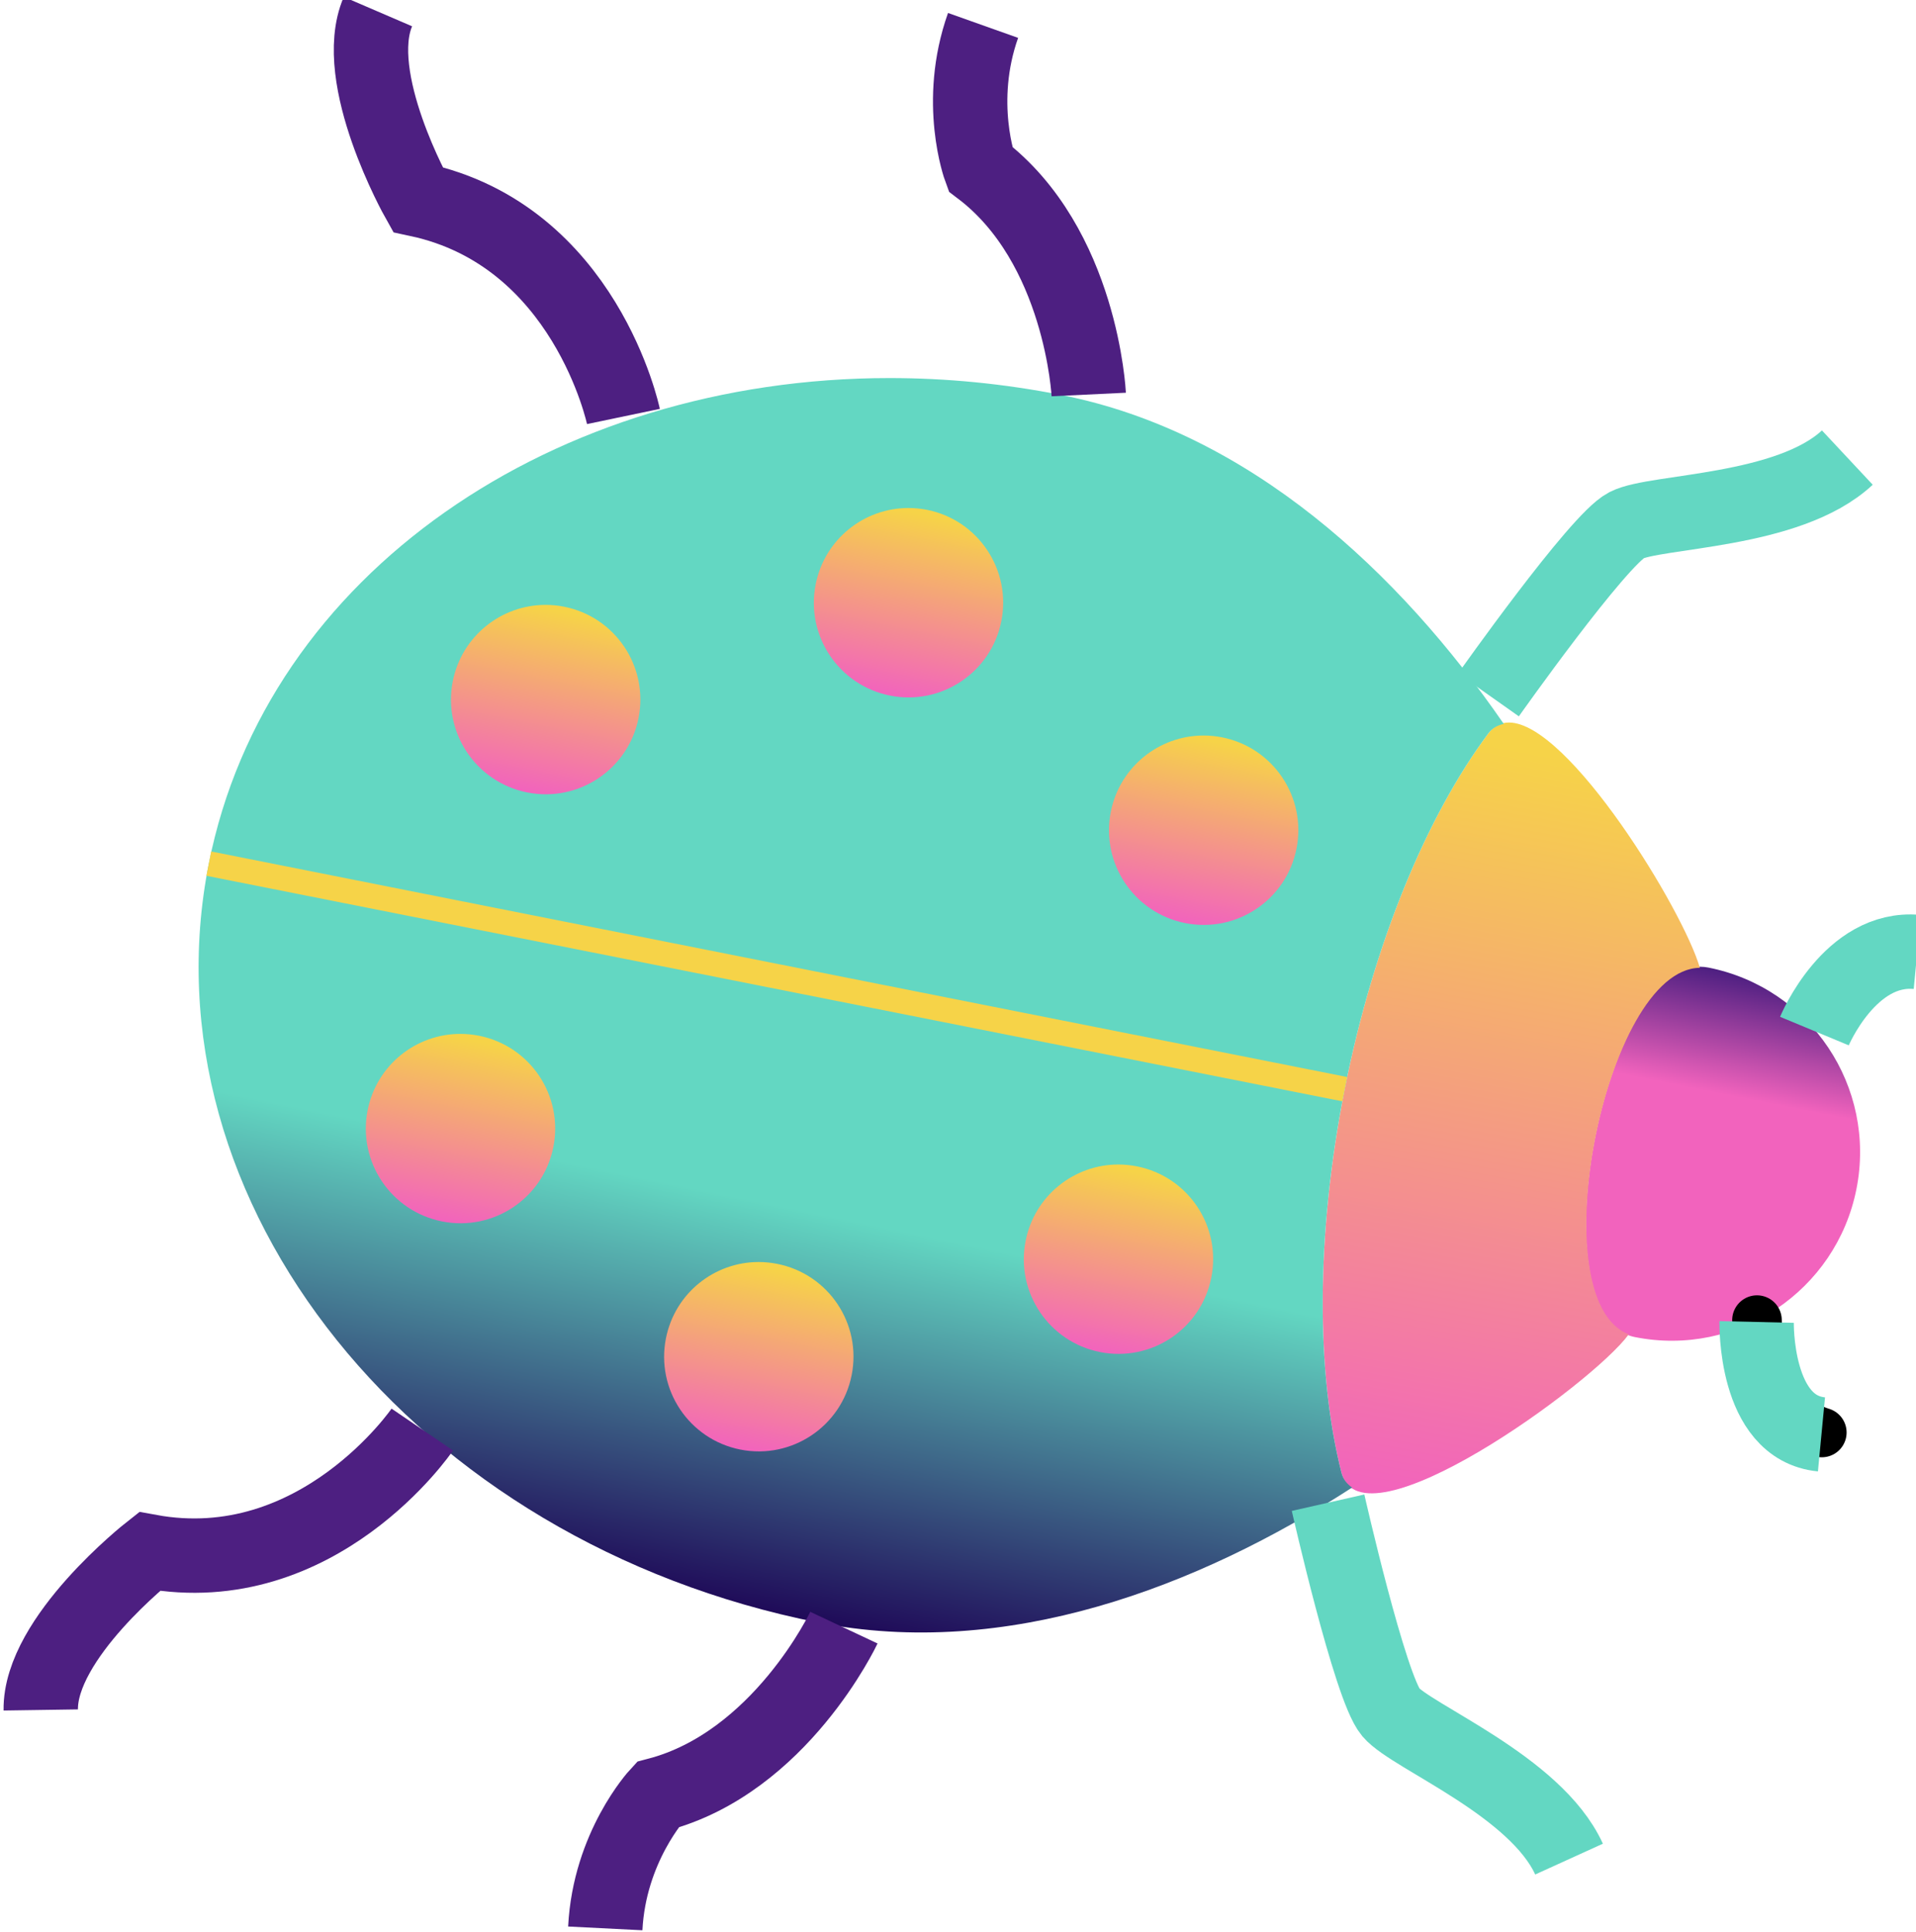<?xml version="1.0" encoding="UTF-8" standalone="no"?>
<svg
   xmlns:dc="http://purl.org/dc/elements/1.1/"
   xmlns:cc="http://creativecommons.org/ns#"
   xmlns:rdf="http://www.w3.org/1999/02/22-rdf-syntax-ns#"
   xmlns:svg="http://www.w3.org/2000/svg"
   xmlns="http://www.w3.org/2000/svg"
   xmlns:sodipodi="http://sodipodi.sourceforge.net/DTD/sodipodi-0.dtd"
   xmlns:inkscape="http://www.inkscape.org/namespaces/inkscape"
   sodipodi:docname="bug.svg"
   inkscape:version="1.0 (6e3e5246a0, 2020-05-07)"
   id="svg20005"
   version="1.1"
   viewBox="0 0 24.036 24.24"
   height="24.24mm"
   width="24.036mm">
  <defs
     id="defs19999">
    <linearGradient
       x1="0"
       y1="0"
       x2="1"
       y2="0"
       gradientUnits="userSpaceOnUse"
       gradientTransform="matrix(-2.608,-13.133,-13.133,2.608,262.845,143.786)"
       spreadMethod="pad"
       id="linearGradient2560">
      <stop
         style="stop-opacity:1;stop-color:#4d1f81"
         offset="0"
         id="stop2554" />
      <stop
         style="stop-opacity:1;stop-color:#f263bd"
         offset="0.322"
         id="stop2556" />
      <stop
         style="stop-opacity:1;stop-color:#f263bd"
         offset="1"
         id="stop2558" />
    </linearGradient>
    <linearGradient
       x1="0"
       y1="0"
       x2="1"
       y2="0"
       gradientUnits="userSpaceOnUse"
       gradientTransform="matrix(-5.428,-27.342,-27.342,5.428,256.4,152.389)"
       spreadMethod="pad"
       id="linearGradient2582">
      <stop
         style="stop-opacity:1;stop-color:#f6d348"
         offset="0"
         id="stop2576" />
      <stop
         style="stop-opacity:1;stop-color:#f6d348"
         offset="0.03"
         id="stop2578" />
      <stop
         style="stop-opacity:1;stop-color:#f263bd"
         offset="1"
         id="stop2580" />
    </linearGradient>
    <linearGradient
       x1="0"
       y1="0"
       x2="1"
       y2="0"
       gradientUnits="userSpaceOnUse"
       gradientTransform="matrix(-8.661,-43.622,-43.622,8.661,233.623,165.371)"
       spreadMethod="pad"
       id="linearGradient2604">
      <stop
         style="stop-opacity:1;stop-color:#63d7c2"
         offset="0"
         id="stop2598" />
      <stop
         style="stop-opacity:1;stop-color:#63d7c2"
         offset="0.678"
         id="stop2600" />
      <stop
         style="stop-opacity:1;stop-color:#1e0757"
         offset="1"
         id="stop2602" />
    </linearGradient>
    <linearGradient
       x1="0"
       y1="0"
       x2="1"
       y2="0"
       gradientUnits="userSpaceOnUse"
       gradientTransform="matrix(-1.311,-6.601,-6.601,1.311,243.64,152.35)"
       spreadMethod="pad"
       id="linearGradient2626">
      <stop
         style="stop-opacity:1;stop-color:#f6d348"
         offset="0"
         id="stop2620" />
      <stop
         style="stop-opacity:1;stop-color:#f6d348"
         offset="0.03"
         id="stop2622" />
      <stop
         style="stop-opacity:1;stop-color:#f263bd"
         offset="1"
         id="stop2624" />
    </linearGradient>
    <linearGradient
       x1="0"
       y1="0"
       x2="1"
       y2="0"
       gradientUnits="userSpaceOnUse"
       gradientTransform="matrix(-1.311,-6.602,-6.602,1.311,233.151,160.436)"
       spreadMethod="pad"
       id="linearGradient2648">
      <stop
         style="stop-opacity:1;stop-color:#f6d348"
         offset="0"
         id="stop2642" />
      <stop
         style="stop-opacity:1;stop-color:#f6d348"
         offset="0.03"
         id="stop2644" />
      <stop
         style="stop-opacity:1;stop-color:#f263bd"
         offset="1"
         id="stop2646" />
    </linearGradient>
    <linearGradient
       x1="0"
       y1="0"
       x2="1"
       y2="0"
       gradientUnits="userSpaceOnUse"
       gradientTransform="matrix(-1.311,-6.601,-6.601,1.311,220.257,156.993)"
       spreadMethod="pad"
       id="linearGradient2670">
      <stop
         style="stop-opacity:1;stop-color:#f6d348"
         offset="0"
         id="stop2664" />
      <stop
         style="stop-opacity:1;stop-color:#f6d348"
         offset="0.03"
         id="stop2666" />
      <stop
         style="stop-opacity:1;stop-color:#f263bd"
         offset="1"
         id="stop2668" />
    </linearGradient>
    <linearGradient
       x1="0"
       y1="0"
       x2="1"
       y2="0"
       gradientUnits="userSpaceOnUse"
       gradientTransform="matrix(-1.311,-6.601,-6.601,1.311,240.613,137.104)"
       spreadMethod="pad"
       id="linearGradient2692">
      <stop
         style="stop-opacity:1;stop-color:#f6d348"
         offset="0"
         id="stop2686" />
      <stop
         style="stop-opacity:1;stop-color:#f6d348"
         offset="0.03"
         id="stop2688" />
      <stop
         style="stop-opacity:1;stop-color:#f263bd"
         offset="1"
         id="stop2690" />
    </linearGradient>
    <linearGradient
       x1="0"
       y1="0"
       x2="1"
       y2="0"
       gradientUnits="userSpaceOnUse"
       gradientTransform="matrix(-1.31,-6.6,-6.6,1.31,227.831,133.639)"
       spreadMethod="pad"
       id="linearGradient2714">
      <stop
         style="stop-opacity:1;stop-color:#f6d348"
         offset="0"
         id="stop2708" />
      <stop
         style="stop-opacity:1;stop-color:#f6d348"
         offset="0.03"
         id="stop2710" />
      <stop
         style="stop-opacity:1;stop-color:#f263bd"
         offset="1"
         id="stop2712" />
    </linearGradient>
    <linearGradient
       x1="0"
       y1="0"
       x2="1"
       y2="0"
       gradientUnits="userSpaceOnUse"
       gradientTransform="matrix(-1.311,-6.601,-6.601,1.311,217.23,141.747)"
       spreadMethod="pad"
       id="linearGradient2736">
      <stop
         style="stop-opacity:1;stop-color:#f6d348"
         offset="0"
         id="stop2730" />
      <stop
         style="stop-opacity:1;stop-color:#f6d348"
         offset="0.03"
         id="stop2732" />
      <stop
         style="stop-opacity:1;stop-color:#f263bd"
         offset="1"
         id="stop2734" />
    </linearGradient>
    <clipPath
       clipPathUnits="userSpaceOnUse"
       id="clipPath2746">
      <path
         d="M 0,1080 H 1920 V 0 H 0 Z"
         id="path2744" />
    </clipPath>
    <linearGradient
       x1="0"
       y1="0"
       x2="1"
       y2="0"
       gradientUnits="userSpaceOnUse"
       gradientTransform="matrix(-0.172,0.864,-0.864,-0.172,-20.098,1075.561)"
       spreadMethod="pad"
       id="linearGradient2756">
      <stop
         style="stop-opacity:1;stop-color:#f6d348"
         offset="0"
         id="stop2750" />
      <stop
         style="stop-opacity:1;stop-color:#f6d348"
         offset="0.03"
         id="stop2752" />
      <stop
         style="stop-opacity:1;stop-color:#f263bd"
         offset="1"
         id="stop2754" />
    </linearGradient>
    <linearGradient
       x1="0"
       y1="0"
       x2="1"
       y2="0"
       gradientUnits="userSpaceOnUse"
       gradientTransform="matrix(-2.349,11.834,-11.834,-2.349,4.777,1095.216)"
       spreadMethod="pad"
       id="linearGradient2768">
      <stop
         style="stop-opacity:1;stop-color:#63d7c2"
         offset="0"
         id="stop2762" />
      <stop
         style="stop-opacity:1;stop-color:#63d7c2"
         offset="0.678"
         id="stop2764" />
      <stop
         style="stop-opacity:1;stop-color:#1e0757"
         offset="1"
         id="stop2766" />
    </linearGradient>
    <linearGradient
       x1="0"
       y1="0"
       x2="1"
       y2="0"
       gradientUnits="userSpaceOnUse"
       gradientTransform="matrix(-2.463,12.403,-12.403,-2.463,-20.853,1098.206)"
       spreadMethod="pad"
       id="linearGradient2780">
      <stop
         style="stop-opacity:1;stop-color:#4d1f81"
         offset="0"
         id="stop2774" />
      <stop
         style="stop-opacity:1;stop-color:#f263bd"
         offset="0.322"
         id="stop2776" />
      <stop
         style="stop-opacity:1;stop-color:#f263bd"
         offset="1"
         id="stop2778" />
    </linearGradient>
    <linearGradient
       x1="0"
       y1="0"
       x2="1"
       y2="0"
       gradientUnits="userSpaceOnUse"
       gradientTransform="matrix(-2.572,12.955,-12.955,-2.572,-38.331,1090.469)"
       spreadMethod="pad"
       id="linearGradient2792">
      <stop
         style="stop-opacity:1;stop-color:#4d1f81"
         offset="0"
         id="stop2786" />
      <stop
         style="stop-opacity:1;stop-color:#f263bd"
         offset="0.322"
         id="stop2788" />
      <stop
         style="stop-opacity:1;stop-color:#f263bd"
         offset="1"
         id="stop2790" />
    </linearGradient>
    <linearGradient
       x1="0"
       y1="0"
       x2="1"
       y2="0"
       gradientUnits="userSpaceOnUse"
       gradientTransform="matrix(-2.349,11.833,-11.833,-2.349,12.618,1055.726)"
       spreadMethod="pad"
       id="linearGradient2804">
      <stop
         style="stop-opacity:1;stop-color:#63d7c2"
         offset="0"
         id="stop2798" />
      <stop
         style="stop-opacity:1;stop-color:#63d7c2"
         offset="0.678"
         id="stop2800" />
      <stop
         style="stop-opacity:1;stop-color:#1e0757"
         offset="1"
         id="stop2802" />
    </linearGradient>
    <linearGradient
       x1="0"
       y1="0"
       x2="1"
       y2="0"
       gradientUnits="userSpaceOnUse"
       gradientTransform="matrix(-2.463,12.403,-12.403,-2.463,-9.814,1042.602)"
       spreadMethod="pad"
       id="linearGradient2816">
      <stop
         style="stop-opacity:1;stop-color:#4d1f81"
         offset="0"
         id="stop2810" />
      <stop
         style="stop-opacity:1;stop-color:#f263bd"
         offset="0.322"
         id="stop2812" />
      <stop
         style="stop-opacity:1;stop-color:#f263bd"
         offset="1"
         id="stop2814" />
    </linearGradient>
    <linearGradient
       x1="0"
       y1="0"
       x2="1"
       y2="0"
       gradientUnits="userSpaceOnUse"
       gradientTransform="matrix(-2.572,12.955,-12.955,-2.572,-28.812,1042.523)"
       spreadMethod="pad"
       id="linearGradient2828">
      <stop
         style="stop-opacity:1;stop-color:#4d1f81"
         offset="0"
         id="stop2822" />
      <stop
         style="stop-opacity:1;stop-color:#f263bd"
         offset="0.322"
         id="stop2824" />
      <stop
         style="stop-opacity:1;stop-color:#f263bd"
         offset="1"
         id="stop2826" />
    </linearGradient>
    <linearGradient
       x1="0"
       y1="0"
       x2="1"
       y2="0"
       gradientUnits="userSpaceOnUse"
       gradientTransform="matrix(-0.982,4.946,-4.946,-0.982,18.543,1073.426)"
       spreadMethod="pad"
       id="linearGradient2844">
      <stop
         style="stop-opacity:1;stop-color:#63d7c2"
         offset="0"
         id="stop2838" />
      <stop
         style="stop-opacity:1;stop-color:#63d7c2"
         offset="0.678"
         id="stop2840" />
      <stop
         style="stop-opacity:1;stop-color:#1e0757"
         offset="1"
         id="stop2842" />
    </linearGradient>
    <linearGradient
       x1="0"
       y1="0"
       x2="1"
       y2="0"
       gradientUnits="userSpaceOnUse"
       gradientTransform="matrix(-0.979,4.932,-4.932,-0.979,15.6,1088.233)"
       spreadMethod="pad"
       id="linearGradient2856">
      <stop
         style="stop-opacity:1;stop-color:#63d7c2"
         offset="0"
         id="stop2850" />
      <stop
         style="stop-opacity:1;stop-color:#63d7c2"
         offset="0.678"
         id="stop2852" />
      <stop
         style="stop-opacity:1;stop-color:#1e0757"
         offset="1"
         id="stop2854" />
    </linearGradient>
  </defs>
  <sodipodi:namedview
     inkscape:window-maximized="0"
     inkscape:window-y="27"
     inkscape:window-x="122"
     inkscape:window-height="1016"
     inkscape:window-width="1428"
     showgrid="false"
     inkscape:document-rotation="0"
     inkscape:current-layer="layer1"
     inkscape:document-units="mm"
     inkscape:cy="-637.04994"
     inkscape:cx="1348.2798"
     inkscape:zoom="0.35"
     inkscape:pageshadow="2"
     inkscape:pageopacity="0.0"
     borderopacity="1.0"
     bordercolor="#666666"
     pagecolor="#ffffff"
     id="base" />
  <g
     transform="translate(250.899,-316.719)"
     id="layer1"
     inkscape:groupmode="layer"
     inkscape:label="Layer 1">
    <g
       transform="matrix(0.353,0,0,-0.353,-321.573,379.749)"
       id="g19760">
      <g
         id="g10594">
        <g
           id="g2542">
          <g
             id="g2544">
            <g
               id="g2550">
              <g
                 id="g2552">
                <path
                   d="m 258.314,131.035 c 3.626,-0.72 7.15,1.637 7.87,5.264 v 0 c 0.72,3.627 -1.637,7.149 -5.262,7.869 v 0 c -0.097,0.019 -0.193,0.029 -0.288,0.029 v 0 c -3.473,-0.001 -5.85,-12.462 -2.32,-13.162"
                   style="fill:url(#linearGradient2560);stroke:none"
                   id="path2562" />
              </g>
            </g>
          </g>
        </g>
        <g
           id="g2564">
          <g
             id="g2566">
            <g
               id="g2572">
              <g
                 id="g2574">
                <path
                   d="m 253.098,152.485 c -2.168,-2.909 -4.063,-7.41 -5.101,-12.639 v 0 c -1.038,-5.229 -1.006,-10.112 -0.115,-13.628 v 0 c 0.708,-2.794 8.92,3.144 10.211,4.916 v 0 c -3.175,1.206 -0.858,12.98 2.525,13.026 v 0 c -0.574,2.021 -4.661,8.716 -6.783,8.717 v 0 c -0.286,0 -0.536,-0.121 -0.737,-0.392"
                   style="fill:url(#linearGradient2582);stroke:none"
                   id="path2584" />
              </g>
            </g>
          </g>
        </g>
        <g
           id="g2586">
          <g
             id="g2588">
            <g
               id="g2594">
              <g
                 id="g2596">
                <path
                   d="m 207.63,147.861 c -2.393,-12.046 7.306,-24.121 21.657,-26.97 v 0 c 6.673,-1.324 13.486,1.243 18.975,4.798 v 0 c -0.174,0.118 -0.317,0.28 -0.38,0.529 v 0 c -0.891,3.516 -0.923,8.399 0.115,13.628 v 0 c 1.038,5.229 2.933,9.73 5.101,12.639 v 0 c 0.153,0.207 0.347,0.3 0.553,0.342 v 0 c -3.715,5.386 -9.031,10.361 -15.703,11.686 v 0 c -2.065,0.41 -4.117,0.606 -6.119,0.606 v 0 c -11.911,0.001 -22.153,-6.946 -24.199,-17.258"
                   style="fill:url(#linearGradient2604);stroke:none"
                   id="path2606" />
              </g>
            </g>
          </g>
        </g>
        <g
           id="g2608">
          <g
             id="g2610">
            <g
               id="g2616">
              <g
                 id="g2618">
                <path
                   d="m 239.685,149.705 c -0.361,-1.825 0.821,-3.594 2.645,-3.956 v 0 c 1.822,-0.362 3.593,0.821 3.955,2.647 v 0 c 0.362,1.822 -0.822,3.592 -2.644,3.954 v 0 c -0.222,0.044 -0.442,0.065 -0.66,0.065 v 0 c -1.573,0 -2.978,-1.108 -3.296,-2.71"
                   style="fill:url(#linearGradient2626);stroke:none"
                   id="path2628" />
              </g>
            </g>
          </g>
        </g>
        <g
           id="g2630">
          <g
             id="g2632">
            <g
               id="g2638">
              <g
                 id="g2640">
                <path
                   d="m 229.197,157.79 c -0.363,-1.825 0.82,-3.594 2.644,-3.956 v 0 c 1.822,-0.361 3.592,0.821 3.954,2.646 v 0 c 0.362,1.824 -0.821,3.594 -2.644,3.957 v 0 c -0.221,0.043 -0.441,0.064 -0.658,0.064 v 0 c -1.574,0 -2.979,-1.108 -3.296,-2.711"
                   style="fill:url(#linearGradient2648);stroke:none"
                   id="path2650" />
              </g>
            </g>
          </g>
        </g>
        <g
           id="g2652">
          <g
             id="g2654">
            <g
               id="g2660">
              <g
                 id="g2662">
                <path
                   d="m 216.301,154.347 c -0.361,-1.825 0.822,-3.593 2.646,-3.955 v 0 c 1.823,-0.363 3.593,0.821 3.955,2.645 v 0 c 0.362,1.823 -0.822,3.594 -2.644,3.956 v 0 c -0.221,0.044 -0.441,0.065 -0.658,0.065 v 0 c -1.574,0 -2.98,-1.108 -3.299,-2.711"
                   style="fill:url(#linearGradient2670);stroke:none"
                   id="path2672" />
              </g>
            </g>
          </g>
        </g>
        <g
           id="g2674">
          <g
             id="g2676">
            <g
               id="g2682">
              <g
                 id="g2684">
                <path
                   d="m 236.659,134.459 c -0.363,-1.823 0.82,-3.594 2.645,-3.956 v 0 c 1.822,-0.361 3.592,0.822 3.953,2.647 v 0 c 0.363,1.823 -0.82,3.592 -2.643,3.953 v 0 c -0.222,0.044 -0.443,0.066 -0.661,0.066 v 0 c -1.573,0 -2.977,-1.108 -3.294,-2.71"
                   style="fill:url(#linearGradient2692);stroke:none"
                   id="path2694" />
              </g>
            </g>
          </g>
        </g>
        <g
           id="g2696">
          <g
             id="g2698">
            <g
               id="g2704">
              <g
                 id="g2706">
                <path
                   d="m 223.876,130.994 c -0.362,-1.823 0.821,-3.594 2.644,-3.956 v 0 c 1.823,-0.361 3.593,0.822 3.956,2.646 v 0 c 0.362,1.825 -0.823,3.593 -2.645,3.954 v 0 c -0.222,0.044 -0.443,0.066 -0.661,0.066 v 0 c -1.573,0 -2.976,-1.107 -3.294,-2.71"
                   style="fill:url(#linearGradient2714);stroke:none"
                   id="path2716" />
              </g>
            </g>
          </g>
        </g>
        <g
           id="g2718">
          <g
             id="g2720">
            <g
               id="g2726">
              <g
                 id="g2728">
                <path
                   d="m 213.275,139.101 c -0.362,-1.822 0.821,-3.593 2.645,-3.955 v 0 c 1.822,-0.362 3.593,0.821 3.955,2.645 v 0 c 0.362,1.824 -0.822,3.594 -2.645,3.955 v 0 c -0.221,0.044 -0.442,0.065 -0.659,0.065 v 0 c -1.574,0.001 -2.978,-1.107 -3.296,-2.71"
                   style="fill:url(#linearGradient2736);stroke:none"
                   id="path2738" />
              </g>
            </g>
          </g>
        </g>
      </g>
      <g
         id="g2740">
        <g
           clip-path="url(#clipPath2746)"
           id="g2742">
          <g
             transform="translate(247.997,139.847)"
             id="g2748">
            <path
               id="path2758"
               style="fill:none;stroke:url(#linearGradient2756);stroke-width:0.881;stroke-linecap:butt;stroke-linejoin:miter;stroke-miterlimit:10;stroke-dasharray:none;stroke-opacity:1"
               d="M 0,0 -40.367,8.015" />
          </g>
          <g
             transform="translate(247.406,125.15)"
             id="g2760">
            <path
               id="path2770"
               style="fill:none;stroke:url(#linearGradient2768);stroke-width:2.643;stroke-linecap:butt;stroke-linejoin:miter;stroke-miterlimit:10;stroke-dasharray:none;stroke-opacity:1"
               d="m 0,0 c 0,0 1.488,-6.568 2.228,-7.447 0.74,-0.877 5.148,-2.609 6.336,-5.22" />
          </g>
          <g
             transform="translate(230.2,120.709)"
             id="g2772">
            <path
               id="path2782"
               style="fill:none;stroke:url(#linearGradient2780);stroke-width:2.643;stroke-linecap:butt;stroke-linejoin:miter;stroke-miterlimit:10;stroke-dasharray:none;stroke-opacity:1"
               d="m 0,0 c 0,0 -2.255,-4.793 -6.624,-5.938 0,0 -1.71,-1.853 -1.856,-4.75" />
          </g>
          <g
             transform="translate(215.217,127.749)"
             id="g2784">
            <path
               id="path2794"
               style="fill:none;stroke:url(#linearGradient2792);stroke-width:2.643;stroke-linecap:butt;stroke-linejoin:miter;stroke-miterlimit:10;stroke-dasharray:none;stroke-opacity:1"
               d="m 0,0 c 0,0 -3.7,-5.434 -9.698,-4.333 0,0 -3.899,-3.064 -3.861,-5.632" />
          </g>
          <g
             transform="translate(253.107,153.859)"
             id="g2796">
            <path
               id="path2806"
               style="fill:none;stroke:url(#linearGradient2804);stroke-width:2.643;stroke-linecap:butt;stroke-linejoin:miter;stroke-miterlimit:10;stroke-dasharray:none;stroke-opacity:1"
               d="m 0,0 c 0,0 3.884,5.501 4.903,6.03 1.02,0.53 5.754,0.445 7.85,2.404" />
          </g>
          <g
             transform="translate(238.901,164.535)"
             id="g2808">
            <path
               id="path2818"
               style="fill:none;stroke:url(#linearGradient2816);stroke-width:2.643;stroke-linecap:butt;stroke-linejoin:miter;stroke-miterlimit:10;stroke-dasharray:none;stroke-opacity:1"
               d="m 0,0 c 0,0 -0.253,5.291 -3.854,8.019 0,0 -0.872,2.366 0.099,5.098" />
          </g>
          <g
             transform="translate(222.365,163.754)"
             id="g2820">
            <path
               id="path2830"
               style="fill:none;stroke:url(#linearGradient2828);stroke-width:2.643;stroke-linecap:butt;stroke-linejoin:miter;stroke-miterlimit:10;stroke-dasharray:none;stroke-opacity:1"
               d="m 0,0 c 0,0 -1.344,6.434 -7.308,7.709 0,0 -2.431,4.321 -1.416,6.68" />
          </g>
          <g
             transform="translate(262.649,131.639)"
             id="g2832">
            <path
               id="path2834"
               style="fill:none;stroke:#000000;stroke-width:1.762;stroke-linecap:round;stroke-linejoin:miter;stroke-miterlimit:10;stroke-dasharray:none;stroke-opacity:1"
               d="M 0,0 C 0,0 0.006,-3.292 2.304,-3.994" />
          </g>
          <g
             transform="translate(264.69,141.911)"
             id="g2836">
            <path
               id="path2846"
               style="fill:none;stroke:url(#linearGradient2844);stroke-width:2.643;stroke-linecap:butt;stroke-linejoin:miter;stroke-miterlimit:10;stroke-dasharray:none;stroke-opacity:1"
               d="M 0,0 C 0,0 1.263,3.04 3.655,2.812" />
          </g>
          <g
             transform="translate(262.637,131.573)"
             id="g2848">
            <path
               id="path2858"
               style="fill:none;stroke:url(#linearGradient2856);stroke-width:2.643;stroke-linecap:butt;stroke-linejoin:miter;stroke-miterlimit:10;stroke-dasharray:none;stroke-opacity:1"
               d="M 0,0 C 0,0 -0.088,-3.766 2.304,-3.995" />
          </g>
        </g>
      </g>
    </g>
  </g>
</svg>
